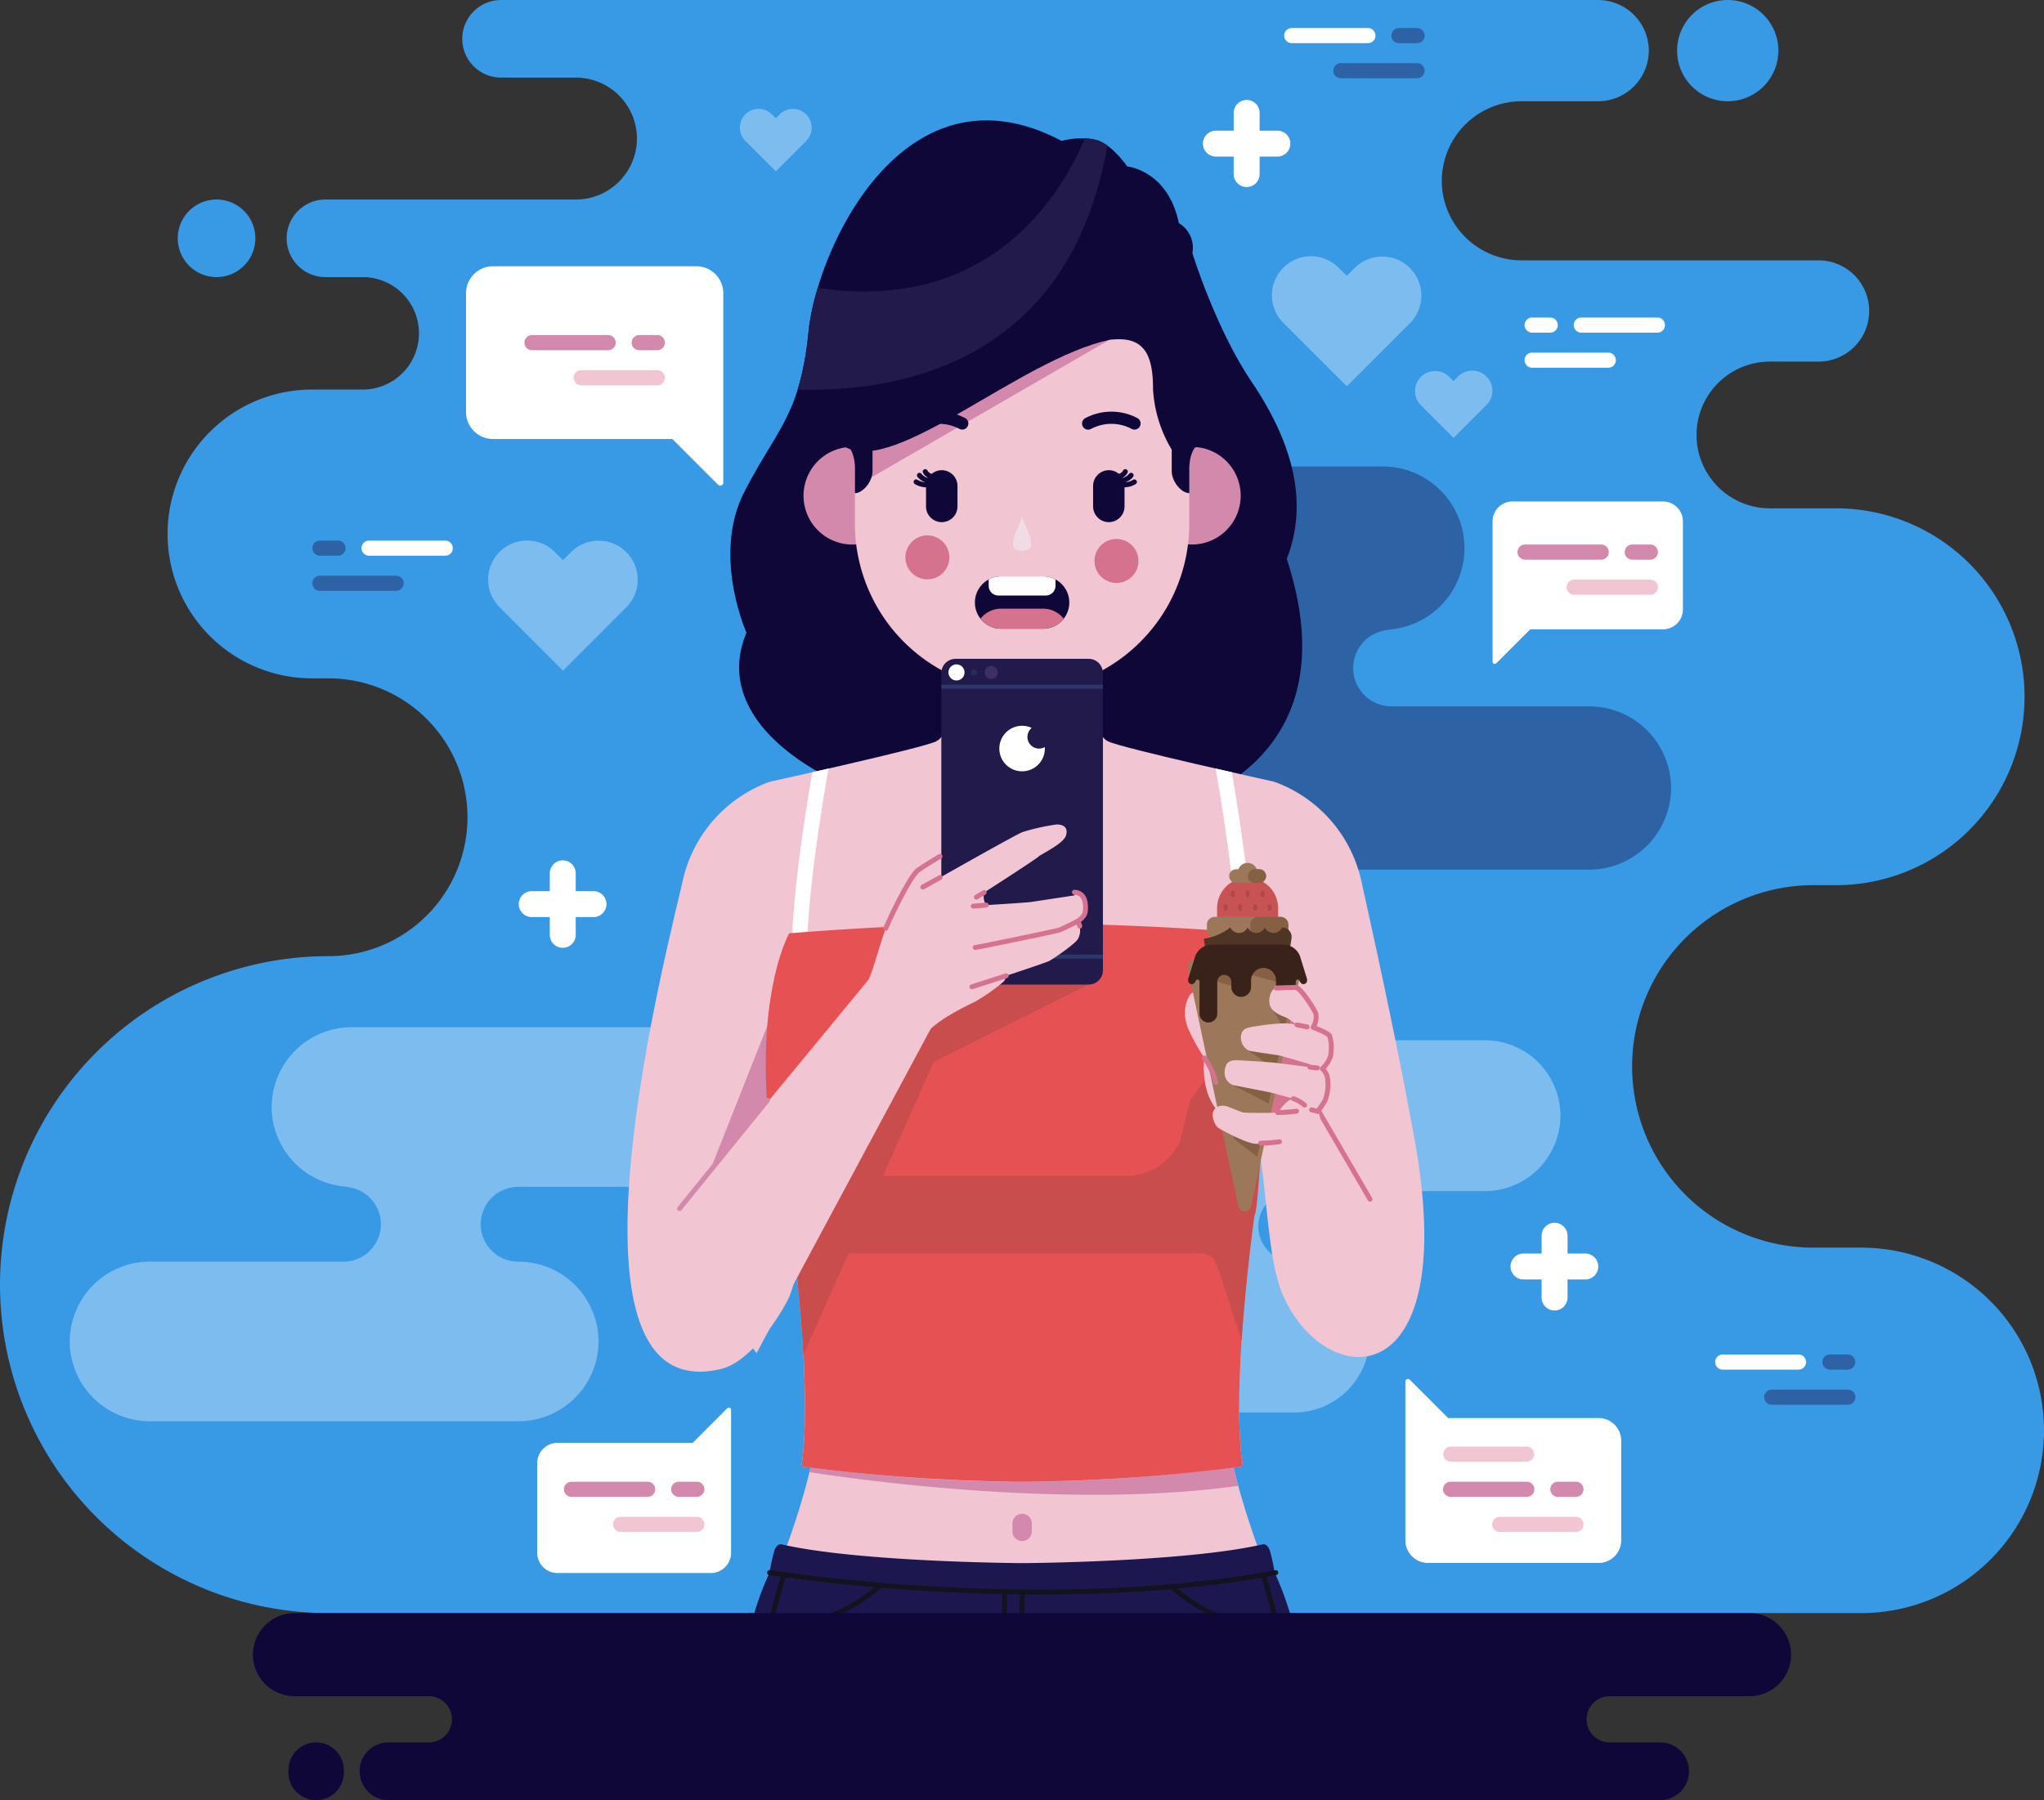 <svg id="Grupo_1068053" data-name="Grupo 1068053" xmlns="http://www.w3.org/2000/svg" xmlns:xlink="http://www.w3.org/1999/xlink" width="295" height="259.851" viewBox="0 0 295 259.851">
  <rect x="0" y="0" width="295" height="259.851" fill="#333333" stroke="none"/>
  <defs>
    <clipPath id="clip-path">
      <rect id="Rectángulo_376566" data-name="Rectángulo 376566" width="295" height="259.851" fill="none"/>
    </clipPath>
  </defs>
  <g id="Grupo_1068052" data-name="Grupo 1068052" clip-path="url(#clip-path)">
    <path id="Trazado_718671" data-name="Trazado 718671" d="M47.418,232.856a47.417,47.417,0,1,1,0-94.834h0a20.049,20.049,0,0,0,0-40.1H45.031a20.845,20.845,0,0,1,0-41.69h7.32a8.115,8.115,0,0,0,0-16.23H46.972a5.6,5.6,0,0,1,0-11.2H83.129a8.826,8.826,0,0,0,8.8-8.8h0a8.826,8.826,0,0,0-8.8-8.8H72.318a5.6,5.6,0,1,1,0-11.2H230.656a7.33,7.33,0,0,1,7.308,7.308h0a7.33,7.33,0,0,1-7.308,7.308H219.569A11.517,11.517,0,0,0,208.086,26.1h0a11.517,11.517,0,0,0,11.483,11.483H262.46a7.308,7.308,0,1,1,0,14.616h-7.018a10.589,10.589,0,0,0,0,21.179h9.551a27.2,27.2,0,0,1,0,54.4H261.88a26.162,26.162,0,1,0,0,52.323h6.743a26.377,26.377,0,1,1,0,52.755Zm201.94-218.24a7.308,7.308,0,1,0-7.309-7.308,7.308,7.308,0,0,0,7.309,7.308M31.255,40a5.6,5.6,0,1,0-5.6-5.6,5.6,5.6,0,0,0,5.6,5.6" fill="#3899e5" fill-rule="evenodd"/>
    <path id="Trazado_718672" data-name="Trazado 718672" d="M280.5,229.3h-50.34a10.916,10.916,0,0,0-10.884,10.884h0a10.916,10.916,0,0,0,10.884,10.884h-1.086a5.1,5.1,0,0,1,0,10.2H202.626a10.916,10.916,0,0,0-10.884,10.884h0a10.916,10.916,0,0,0,10.884,10.884h50.34A10.916,10.916,0,0,0,263.85,272.16h0a10.916,10.916,0,0,0-10.884-10.884h-.082a5.1,5.1,0,1,1,0-10.2H280.5a10.916,10.916,0,0,0,10.884-10.884h0A10.916,10.916,0,0,0,280.5,229.3" transform="translate(-66.173 -79.136)" fill="#7dbcee" fill-rule="evenodd"/>
    <path id="Trazado_718673" data-name="Trazado 718673" d="M109.309,226.427H56.031a11.554,11.554,0,0,0-11.52,11.52h0a11.554,11.554,0,0,0,11.52,11.52h-1.15a5.415,5.415,0,0,1,5.4,5.4h0a5.415,5.415,0,0,1-5.4,5.4H26.889a11.554,11.554,0,0,0-11.52,11.52h0a11.554,11.554,0,0,0,11.52,11.519H80.167a11.554,11.554,0,0,0,11.521-11.519h0a11.555,11.555,0,0,0-11.521-11.52H80.08a5.416,5.416,0,0,1-5.4-5.4h0a5.416,5.416,0,0,1,5.4-5.4h29.229a11.553,11.553,0,0,0,11.519-11.52h0a11.553,11.553,0,0,0-11.519-11.52" transform="translate(-5.304 -78.143)" fill="#7dbcee" fill-rule="evenodd"/>
    <path id="Trazado_718674" data-name="Trazado 718674" d="M215.3,102.831h54.509a11.786,11.786,0,1,1,0,23.573h1.177a5.525,5.525,0,0,0,0,11.049h28.639a11.82,11.82,0,0,1,11.785,11.785h0a11.821,11.821,0,0,1-11.785,11.786h-54.51a11.821,11.821,0,0,1-11.786-11.786h0a11.82,11.82,0,0,1,11.786-11.785h.09a5.525,5.525,0,0,0,0-11.049H215.3a11.786,11.786,0,0,1,0-23.573" transform="translate(-70.236 -35.489)" fill="#2d62a4" fill-rule="evenodd"/>
    <path id="Trazado_718675" data-name="Trazado 718675" d="M273.753,22.025h0a1.877,1.877,0,0,1,1.872,1.871v8.876a1.872,1.872,0,0,1-3.743,0V23.9a1.877,1.877,0,0,1,1.872-1.871" transform="translate(-93.83 -7.601)" fill="#fff" fill-rule="evenodd"/>
    <path id="Trazado_718676" data-name="Trazado 718676" d="M277.723,30.673h0a1.876,1.876,0,0,1-1.871,1.871h-8.876a1.877,1.877,0,0,1-1.871-1.871h0a1.877,1.877,0,0,1,1.871-1.872h8.876a1.876,1.876,0,0,1,1.871,1.872" transform="translate(-91.492 -9.94)" fill="#fff" fill-rule="evenodd"/>
    <path id="Trazado_718677" data-name="Trazado 718677" d="M123.036,189.648h0a1.877,1.877,0,0,1,1.871,1.872V200.4a1.871,1.871,0,1,1-3.743,0V191.52a1.877,1.877,0,0,1,1.872-1.872" transform="translate(-41.816 -65.45)" fill="#fff" fill-rule="evenodd"/>
    <path id="Trazado_718678" data-name="Trazado 718678" d="M127.006,198.3h0a1.877,1.877,0,0,1-1.871,1.872H116.26a1.872,1.872,0,1,1,0-3.743h8.876a1.877,1.877,0,0,1,1.871,1.872" transform="translate(-39.477 -67.789)" fill="#fff" fill-rule="evenodd"/>
    <path id="Trazado_718679" data-name="Trazado 718679" d="M341.612,269.53h0a1.877,1.877,0,0,1,1.872,1.871v8.876a1.872,1.872,0,1,1-3.743,0V271.4a1.877,1.877,0,0,1,1.871-1.871" transform="translate(-117.25 -93.019)" fill="#fff" fill-rule="evenodd"/>
    <path id="Trazado_718680" data-name="Trazado 718680" d="M345.582,278.179h0a1.877,1.877,0,0,1-1.872,1.872h-8.876a1.872,1.872,0,1,1,0-3.743h8.876a1.877,1.877,0,0,1,1.872,1.872" transform="translate(-114.91 -95.358)" fill="#fff" fill-rule="evenodd"/>
    <path id="Trazado_718681" data-name="Trazado 718681" d="M281.957,58.127h0a5.657,5.657,0,0,1,7.976,0l1.184,1.185,1.185-1.185a5.64,5.64,0,0,1,7.975,7.976l-1.184,1.184-7.976,7.975-7.976-7.975L281.957,66.1a5.657,5.657,0,0,1,0-7.976" transform="translate(-96.74 -19.493)" fill="#7dbcee" fill-rule="evenodd"/>
    <path id="Trazado_718682" data-name="Trazado 718682" d="M312.69,82.627h0a2.911,2.911,0,0,1,4.1,0l.609.609.609-.609a2.9,2.9,0,1,1,4.1,4.1l-.609.609-4.1,4.1-4.1-4.1-.61-.609a2.91,2.91,0,0,1,0-4.1" transform="translate(-107.622 -28.224)" fill="#7dbcee" fill-rule="evenodd"/>
    <path id="Trazado_718683" data-name="Trazado 718683" d="M358.9,69.99H347.912a1.091,1.091,0,1,0,0,2.183H358.9a1.091,1.091,0,1,0,0-2.183" transform="translate(-119.693 -24.155)" fill="#fff" fill-rule="evenodd"/>
    <path id="Trazado_718684" data-name="Trazado 718684" d="M339.691,69.99h-2.612a1.091,1.091,0,0,0,0,2.183h2.612a1.091,1.091,0,1,0,0-2.183" transform="translate(-115.955 -24.155)" fill="#fff" fill-rule="evenodd"/>
    <path id="Trazado_718685" data-name="Trazado 718685" d="M348.071,77.729H337.078a1.091,1.091,0,0,0,0,2.183h10.993a1.091,1.091,0,1,0,0-2.183" transform="translate(-115.954 -26.825)" fill="#fff" fill-rule="evenodd"/>
    <path id="Trazado_718686" data-name="Trazado 718686" d="M109.216,120.8h0a5.657,5.657,0,0,1,7.976,0l1.183,1.184,1.184-1.184a5.64,5.64,0,0,1,7.976,7.976l-1.183,1.183-7.977,7.976-7.975-7.976-1.184-1.183a5.656,5.656,0,0,1,0-7.976" transform="translate(-37.124 -41.124)" fill="#7dbcee" fill-rule="evenodd"/>
    <path id="Trazado_718687" data-name="Trazado 718687" d="M91.757,119.159H80.764a1.091,1.091,0,1,0,0,2.183H91.757a1.091,1.091,0,1,0,0-2.183" transform="translate(-27.496 -41.124)" fill="#fff" fill-rule="evenodd"/>
    <path id="Trazado_718688" data-name="Trazado 718688" d="M72.542,119.159H69.93a1.091,1.091,0,0,0,0,2.183h2.612a1.091,1.091,0,1,0,0-2.183" transform="translate(-23.757 -41.124)" fill="#2d62a4" fill-rule="evenodd"/>
    <path id="Trazado_718689" data-name="Trazado 718689" d="M80.924,126.9H69.93a1.091,1.091,0,0,0,0,2.183H80.924a1.091,1.091,0,0,0,0-2.183" transform="translate(-23.757 -43.794)" fill="#2d62a4" fill-rule="evenodd"/>
    <path id="Trazado_718690" data-name="Trazado 718690" d="M379.04,298.567h10.994a1.092,1.092,0,0,1,0,2.183H379.04a1.092,1.092,0,0,1,0-2.183" transform="translate(-130.436 -103.04)" fill="#fff" fill-rule="evenodd"/>
    <path id="Trazado_718691" data-name="Trazado 718691" d="M402.672,298.567h2.612a1.092,1.092,0,0,1,0,2.183h-2.612a1.092,1.092,0,0,1,0-2.183" transform="translate(-138.592 -103.04)" fill="#2d62a4" fill-rule="evenodd"/>
    <path id="Trazado_718692" data-name="Trazado 718692" d="M389.874,306.306h10.992a1.091,1.091,0,0,1,0,2.183H389.874a1.091,1.091,0,1,1,0-2.183" transform="translate(-134.175 -105.711)" fill="#2d62a4" fill-rule="evenodd"/>
    <path id="Trazado_718693" data-name="Trazado 718693" d="M106.581,58.686h29.372a3.891,3.891,0,0,1,3.879,3.88V89.928a.433.433,0,0,1-.739.306l-6.609-6.61h-25.9a3.89,3.89,0,0,1-3.879-3.878V62.566a3.891,3.891,0,0,1,3.879-3.88" transform="translate(-35.444 -20.253)" fill="#fff" fill-rule="evenodd"/>
    <path id="Trazado_718694" data-name="Trazado 718694" d="M353.534,110.539H331.8a2.879,2.879,0,0,0-2.87,2.871v20.248a.319.319,0,0,0,.547.227l4.891-4.891h19.167a2.88,2.88,0,0,0,2.871-2.87V113.41a2.88,2.88,0,0,0-2.871-2.871" transform="translate(-113.518 -38.149)" fill="#fff" fill-rule="evenodd"/>
    <path id="Trazado_718695" data-name="Trazado 718695" d="M121.312,334.16h22.136a2.932,2.932,0,0,0,2.923-2.924V310.614a.327.327,0,0,0-.557-.231l-4.981,4.982h-19.52a2.933,2.933,0,0,0-2.925,2.924v12.946a2.933,2.933,0,0,0,2.925,2.924" transform="translate(-40.857 -107.085)" fill="#fff" fill-rule="evenodd"/>
    <path id="Trazado_718696" data-name="Trazado 718696" d="M125.367,326.608h10.994a1.091,1.091,0,0,1,0,2.183H125.367a1.091,1.091,0,0,1,0-2.183" transform="translate(-42.89 -112.717)" fill="#d289ac" fill-rule="evenodd"/>
    <path id="Trazado_718697" data-name="Trazado 718697" d="M149,326.608h2.612a1.091,1.091,0,1,1,0,2.183H149a1.091,1.091,0,0,1,0-2.183" transform="translate(-51.045 -112.717)" fill="#d289ac" fill-rule="evenodd"/>
    <path id="Trazado_718698" data-name="Trazado 718698" d="M136.2,334.347h10.993a1.091,1.091,0,1,1,0,2.183H136.2a1.091,1.091,0,1,1,0-2.183" transform="translate(-46.628 -115.388)" fill="#f2c5d3" fill-rule="evenodd"/>
    <path id="Trazado_718699" data-name="Trazado 718699" d="M116.665,73.86h10.994a1.091,1.091,0,0,1,0,2.183H116.665a1.091,1.091,0,0,1,0-2.183" transform="translate(-39.886 -25.49)" fill="#d289ac" fill-rule="evenodd"/>
    <path id="Trazado_718700" data-name="Trazado 718700" d="M140.3,73.86h2.612a1.091,1.091,0,1,1,0,2.183H140.3a1.091,1.091,0,0,1,0-2.183" transform="translate(-48.042 -25.49)" fill="#d289ac" fill-rule="evenodd"/>
    <path id="Trazado_718701" data-name="Trazado 718701" d="M127.5,81.6h10.993a1.091,1.091,0,1,1,0,2.183H127.5a1.091,1.091,0,1,1,0-2.183" transform="translate(-43.625 -28.161)" fill="#f2c5d3" fill-rule="evenodd"/>
    <path id="Trazado_718702" data-name="Trazado 718702" d="M335.521,120.029h10.994a1.091,1.091,0,0,1,0,2.183H335.521a1.091,1.091,0,0,1,0-2.183" transform="translate(-115.417 -41.424)" fill="#d289ac" fill-rule="evenodd"/>
    <path id="Trazado_718703" data-name="Trazado 718703" d="M359.153,120.029h2.612a1.091,1.091,0,1,1,0,2.183h-2.612a1.091,1.091,0,0,1,0-2.183" transform="translate(-123.573 -41.424)" fill="#d289ac" fill-rule="evenodd"/>
    <path id="Trazado_718704" data-name="Trazado 718704" d="M346.355,127.767h10.993a1.091,1.091,0,1,1,0,2.183H346.355a1.091,1.091,0,1,1,0-2.183" transform="translate(-119.156 -44.094)" fill="#f2c5d3" fill-rule="evenodd"/>
    <path id="Trazado_718705" data-name="Trazado 718705" d="M337.615,330.512H312.978a3.264,3.264,0,0,1-3.255-3.254V304.306a.364.364,0,0,1,.622-.256l5.544,5.544h21.726a3.264,3.264,0,0,1,3.254,3.253v14.41a3.264,3.264,0,0,1-3.254,3.254" transform="translate(-106.89 -104.895)" fill="#fff" fill-rule="evenodd"/>
    <path id="Trazado_718706" data-name="Trazado 718706" d="M319.118,326.608h10.994a1.091,1.091,0,0,1,0,2.183H319.118a1.091,1.091,0,0,1,0-2.183" transform="translate(-109.756 -112.717)" fill="#d289ac" fill-rule="evenodd"/>
    <path id="Trazado_718707" data-name="Trazado 718707" d="M342.75,326.608h2.612a1.091,1.091,0,0,1,0,2.183H342.75a1.091,1.091,0,0,1,0-2.183" transform="translate(-117.912 -112.717)" fill="#d289ac" fill-rule="evenodd"/>
    <path id="Trazado_718708" data-name="Trazado 718708" d="M329.951,334.347h10.994a1.091,1.091,0,0,1,0,2.183H329.951a1.091,1.091,0,0,1,0-2.183" transform="translate(-113.495 -115.388)" fill="#f2c5d3" fill-rule="evenodd"/>
    <path id="Trazado_718709" data-name="Trazado 718709" d="M319.118,318.869h10.994a1.092,1.092,0,0,1,0,2.183H319.118a1.092,1.092,0,0,1,0-2.183" transform="translate(-109.756 -110.047)" fill="#f2c5d3" fill-rule="evenodd"/>
    <path id="Trazado_718710" data-name="Trazado 718710" d="M241.259,89.825c19.074,58.185-90.913,41.544-77.971,10.655,0,0-5.023-11.157-.3-20.332s8.037-11,9.252-23.086S186.086,17.518,208.772,29.5a10.758,10.758,0,0,1,5.081-.119c2.231.673,4.39,3.808,4.39,3.808s5.847.531,7.447,8.18a4.151,4.151,0,0,1,1.953,4.329s3.313,10.8,8.538,18.562c4.494,6.675,8.846,15.99,5.077,25.566" transform="translate(-55.551 -9.159)" fill="#0e0737" fill-rule="evenodd"/>
    <path id="Trazado_718711" data-name="Trazado 718711" d="M234.581,305.787a50.323,50.323,0,0,0,.751,9.328c2.258,11.227,7.832,23.273,7.832,23.273L205.3,346.261l-37.865-7.874s5.574-12.045,7.832-23.273a50.274,50.274,0,0,0,.75-9.328Z" transform="translate(-57.784 -105.532)" fill="#f2c5d3" fill-rule="evenodd"/>
    <path id="Trazado_718712" data-name="Trazado 718712" d="M238.365,306.14a49.154,49.154,0,0,0,.749,8.975c.327,1.631.726,3.279,1.167,4.9-24.983,3.5-56.463-1.121-61.889-1.974q.154-.633.3-1.264l4.663-4.717s44.44-5.718,50.027-6.278h1.927c.893.058,1.928.181,3.056.353" transform="translate(-61.566 -105.532)" fill="#d289ac" fill-rule="evenodd"/>
    <path id="Trazado_718713" data-name="Trazado 718713" d="M158.829,172.309a19.752,19.752,0,0,0-12.563,14.26c-2.018,9.135-19.895,76.711,5.564,70.5,4.436-1.083,8.747-8.107,9.77-10.335,2.208-4.807,5.717-31.7,5.717-31.7Z" transform="translate(-47.726 -59.466)" fill="#f2c5d3" fill-rule="evenodd"/>
    <path id="Trazado_718714" data-name="Trazado 718714" d="M278.21,172.309a19.752,19.752,0,0,1,12.563,14.26c1.339,6.06,5.059,22.749,7.713,37.46,6.657,36.892-12.479,36.463-18.842,22.791-1.929-4.144-2.291-11.222-3.084-17.814-1.2-9.982-3.485-12.478-3.265-14.371Z" transform="translate(-94.313 -59.466)" fill="#f2c5d3" fill-rule="evenodd"/>
    <path id="Trazado_718715" data-name="Trazado 718715" d="M219.834,120.164h0a10.313,10.313,0,0,1,10.284,10.284V151.98a10.284,10.284,0,1,1-20.567,0V130.448a10.314,10.314,0,0,1,10.284-10.284" transform="translate(-72.319 -41.47)" fill="#e5c2d1" fill-rule="evenodd"/>
    <path id="Trazado_718716" data-name="Trazado 718716" d="M219.834,120.164h0a10.313,10.313,0,0,1,10.284,10.284V151.98a10.284,10.284,0,1,1-20.567,0V130.448A10.314,10.314,0,0,1,219.834,120.164Z" transform="translate(-72.319 -41.47)" fill="none" stroke="#272525" stroke-linecap="round" stroke-linejoin="round" stroke-width="0.216"/>
    <path id="Trazado_718717" data-name="Trazado 718717" d="M214.591,154.517s.177,4.094,2.126,5.067,23.971,5.822,23.971,5.822.262,16.139,2.6,27.314c2.009,9.6-.785,15.373-4.246,24.244-.569,1.457-.587,9.889-1.212,11.1,0,0-3.481,24.545-1.669,36.189-24.18,2.944-40.309,2.944-63.71,0,1.811-11.644-1.67-36.189-1.67-36.189-4.419-8.576-7.8-24.169-5.458-35.344s2.6-27.314,2.6-27.314,22.022-4.847,23.972-5.822,2.126-5.067,2.126-5.067l10.284-2.209Z" transform="translate(-56.793 -52.564)" fill="#f2c5d3" fill-rule="evenodd"/>
    <path id="Trazado_718718" data-name="Trazado 718718" d="M238,169.942c1.06,6.156,2.978,18.392,2.978,26.277a1.105,1.105,0,1,1-2.211,0c0-8.152-2.095-21.091-3.1-26.806l2.329.53m-60.54,0c.742-.168,1.524-.346,2.329-.53-1,5.715-3.1,18.654-3.1,26.806a1.105,1.105,0,1,1-2.21,0c0-7.884,1.918-20.121,2.977-26.277" transform="translate(-60.217 -58.467)" fill="#fff" fill-rule="evenodd"/>
    <path id="Trazado_718719" data-name="Trazado 718719" d="M171.74,238.678c.99-4.115,1.687-7.081,1.806-7.582-1.672-5.382-4.77-12.455-4.77-12.455l-4.069,4.924L156.39,244.57l2.9,4.217-.2.714s8.21-7.394,12.645-10.824" transform="translate(-53.973 -75.456)" fill="#d289ac" fill-rule="evenodd"/>
    <path id="Trazado_718720" data-name="Trazado 718720" d="M240.473,235.766c-.5,1.254-.647,8.92-1.194,9.982,0,0-3.481,24.546-1.669,36.19a261.772,261.772,0,0,1-31.856,2.208,261.761,261.761,0,0,1-31.854-2.208c1.811-11.644-1.67-36.19-1.67-36.19-.547-1.062-1.078-2.231-1.584-3.485-5-26,1.5-37.279,1.5-37.292,11.726-.932,22.7-1.405,33.6-1.42,10.9.015,21.879.489,33.6,1.42.008.012,6.118,4.8,1.114,30.795" transform="translate(-58.239 -70.249)" fill="#e65253" fill-rule="evenodd"/>
    <path id="Trazado_718721" data-name="Trazado 718721" d="M175.085,266.243c-.561-10.2-1.962-20.081-1.962-20.081-.547-1.062-1.078-2.231-1.584-3.485-.068-.354-.133-.7-.2-1.053l27.606-36.875-6.106,9.292,18.711-4.028,4.692,2.773L193.881,223.98l-7.309,16.435h35.243a8.621,8.621,0,0,0,7.6-4.937l1.5-6.085,2.579-3.436,10.155-1.7c.005,5.041-.883,4.658-2.282,11.921-.5,1.254-.647,8.92-1.194,9.982,0,0-1.221,8.608-1.84,18.049-1.862-5.8-3.648-11.266-3.914-11.711-.585-.974-2.6-.909-2.6-.909H181.6Z" transform="translate(-59.133 -70.662)" fill="#ca4d4e" fill-rule="evenodd"/>
    <path id="Trazado_718722" data-name="Trazado 718722" d="M183.195,98.6c-.175.024-.346.052-.517.087l0,0a7.049,7.049,0,1,0,5.883,1.416c.179,2.081-.151,4.656-2.807,4.914l.077-4.064a2.423,2.423,0,0,0-2.631-2.356" transform="translate(-61.112 -34.027)" fill="#d289ac" fill-rule="evenodd"/>
    <path id="Trazado_718723" data-name="Trazado 718723" d="M259.883,98.6c.175.024.346.052.517.087l.005,0h0a7.047,7.047,0,1,1-5.883,1.416c-.179,2.081.152,4.656,2.807,4.914l-.077-4.064a2.422,2.422,0,0,1,2.631-2.356" transform="translate(-86.937 -34.027)" fill="#d289ac" fill-rule="evenodd"/>
    <path id="Trazado_718724" data-name="Trazado 718724" d="M212.54,44.844h0a24.2,24.2,0,0,0-24.131,24.129V90.918a24.129,24.129,0,1,0,48.257,0V68.973A24.2,24.2,0,0,0,212.54,44.844" transform="translate(-65.023 -15.476)" fill="#f2c5d3" fill-rule="evenodd"/>
    <path id="Trazado_718725" data-name="Trazado 718725" d="M188.854,70.727a24.023,24.023,0,0,0-.445,4.6V92.113l36.742-21.234-6.575-4.771s-17.614-2.364-19.761-2.848c-1.1-.249-5.722,3.546-9.961,7.467" transform="translate(-65.023 -21.828)" fill="#d289ac" fill-rule="evenodd"/>
    <path id="Trazado_718726" data-name="Trazado 718726" d="M244.438,118.807a3.173,3.173,0,1,0,3.113,3.232,3.174,3.174,0,0,0-3.113-3.232" transform="translate(-83.244 -41.002)" fill="#d5738f" fill-rule="evenodd"/>
    <path id="Trazado_718727" data-name="Trazado 718727" d="M202.764,118.016a3.173,3.173,0,1,0,3.113,3.233,3.175,3.175,0,0,0-3.113-3.233" transform="translate(-68.861 -40.729)" fill="#d5738f" fill-rule="evenodd"/>
    <path id="Trazado_718728" data-name="Trazado 718728" d="M201.779,93.245a.881.881,0,0,1-.79-1.576,8.044,8.044,0,0,1,7.559.029.883.883,0,0,1-.908,1.514,6.253,6.253,0,0,0-5.861.032" transform="translate(-69.197 -31.316)" fill="#0e0737" fill-rule="evenodd"/>
    <path id="Trazado_718729" data-name="Trazado 718729" d="M245.662,93.247a6.255,6.255,0,0,0-5.865-.034.882.882,0,0,1-.907-1.514,8.042,8.042,0,0,1,7.557-.031.882.882,0,0,1-.785,1.579" transform="translate(-82.297 -31.316)" fill="#0e0737" fill-rule="evenodd"/>
    <path id="Trazado_718730" data-name="Trazado 718730" d="M187.966,82.916v3.4c1.148,0,2.539-1.67,2.539-3.168V80.035a18.922,18.922,0,0,0,2.7-8.768c0-4.493,1.045-7.169,4.892-7.169s7.7,2.012,14,2.012,10.154-2.012,14-2.012,4.893,2.677,4.893,7.169a18.928,18.928,0,0,0,2.7,8.768v3.111c0,1.5,1.392,3.168,2.54,3.168v-3.4c-.016-2.346.841-3.2.841-3.2v-10.1c0-34.375-49.941-34.375-49.941,0v10.1s.856.857.841,3.2" transform="translate(-64.58 -15.128)" fill="#0e0737" fill-rule="evenodd"/>
    <path id="Trazado_718731" data-name="Trazado 718731" d="M205.4,103.57h0a2.258,2.258,0,0,0-1.443.522.926.926,0,0,1-.611-.465.361.361,0,1,0-.641.331,1.566,1.566,0,0,0,.734.7l-.018.02a1.68,1.68,0,0,1-.944-.577.361.361,0,1,0-.559.455,2.342,2.342,0,0,0,1.064.739l0,.006a2.242,2.242,0,0,1-1.084-.348.361.361,0,1,0-.387.61,2.911,2.911,0,0,0,1.121.424l.5.071V108.8a2.27,2.27,0,1,0,4.54,0V105.84a2.277,2.277,0,0,0-2.27-2.27" transform="translate(-69.483 -35.696)" fill="#0e0737" fill-rule="evenodd"/>
    <path id="Trazado_718732" data-name="Trazado 718732" d="M243.168,103.57h0a2.255,2.255,0,0,1,1.442.522.927.927,0,0,0,.612-.465.361.361,0,1,1,.641.331,1.569,1.569,0,0,1-.734.7l.018.02a1.684,1.684,0,0,0,.944-.577.361.361,0,1,1,.559.455,2.342,2.342,0,0,1-1.064.739l0,.006a2.246,2.246,0,0,0,1.085-.348.361.361,0,0,1,.386.61,2.9,2.9,0,0,1-1.121.424l-.5.071V108.8a2.277,2.277,0,0,1-2.269,2.27h0a2.277,2.277,0,0,1-2.269-2.27V105.84a2.277,2.277,0,0,1,2.269-2.27" transform="translate(-83.138 -35.696)" fill="#0e0737" fill-rule="evenodd"/>
    <path id="Trazado_718733" data-name="Trazado 718733" d="M218.632,127.039h6.062a3.781,3.781,0,0,1,0,7.562h-6.062a3.781,3.781,0,1,1,0-7.562" transform="translate(-74.148 -43.843)" fill="#0e0737" fill-rule="evenodd"/>
    <path id="Trazado_718734" data-name="Trazado 718734" d="M228.092,135.611a3.782,3.782,0,0,1-2.971,1.448H219.06a3.776,3.776,0,0,1-2.97-1.448,3.779,3.779,0,0,1,2.97-1.448h6.062a3.784,3.784,0,0,1,2.971,1.448" transform="translate(-74.576 -46.302)" fill="#d5738f" fill-rule="evenodd"/>
    <path id="Trazado_718735" data-name="Trazado 718735" d="M219.681,127.039h6.062a3.755,3.755,0,0,1,1.791.454v.919a1.4,1.4,0,0,1-1.395,1.394h-6.855a1.4,1.4,0,0,1-1.394-1.394v-.919a3.75,3.75,0,0,1,1.79-.454" transform="translate(-75.198 -43.843)" fill="#fff" fill-rule="evenodd"/>
    <path id="Trazado_718736" data-name="Trazado 718736" d="M209.512,145.22h19.2a2.067,2.067,0,0,1,2.062,2.061v42.9a2.067,2.067,0,0,1-2.062,2.061h-19.2a2.067,2.067,0,0,1-2.061-2.061v-42.9a2.067,2.067,0,0,1,2.061-2.061" transform="translate(-71.595 -50.118)" fill="#211a4b" fill-rule="evenodd"/>
    <rect id="Rectángulo_376564" data-name="Rectángulo 376564" width="23.318" height="0.58" transform="translate(135.856 98.838)" fill="#2c376a"/>
    <rect id="Rectángulo_376565" data-name="Rectángulo 376565" width="23.318" height="0.58" transform="translate(135.856 137.808)" fill="#2c376a"/>
    <path id="Trazado_718737" data-name="Trazado 718737" d="M210.184,146.449a1.16,1.16,0,1,1-1.159,1.16,1.16,1.16,0,0,1,1.159-1.16" transform="translate(-72.138 -50.542)" fill="#fff" fill-rule="evenodd"/>
    <path id="Trazado_718738" data-name="Trazado 718738" d="M214.4,147.523a.456.456,0,1,1-.456.456.455.455,0,0,1,.456-.456" transform="translate(-73.834 -50.912)" fill="#28295e" fill-rule="evenodd"/>
    <path id="Trazado_718739" data-name="Trazado 718739" d="M217.945,146.782a.942.942,0,1,1-.942.942.942.942,0,0,1,.942-.942" transform="translate(-74.891 -50.657)" fill="#3d2e64" fill-rule="evenodd"/>
    <path id="Trazado_718740" data-name="Trazado 718740" d="M223.522,159.986a3.278,3.278,0,0,1,1.384.305,1.683,1.683,0,0,0,1.893,2.768c.005.07.007.141.007.212a3.285,3.285,0,1,1-3.285-3.286" transform="translate(-76.007 -55.214)" fill="#fff" fill-rule="evenodd"/>
    <path id="Trazado_718741" data-name="Trazado 718741" d="M201.255,186.336s-2.073,1.214-3.135,1.972-3.342,5.375-4.468,7.875-2.42,8.648-3.633,9.407l8.6,7.255c1.081-2.432,6.48-4.933,7.77-5.579a28.813,28.813,0,0,0,3.924-2.749,1.468,1.468,0,0,0,.493-.945s5.65-1.861,6.181-2.126,3.943-2.579,4.208-3.261a2.491,2.491,0,0,0-.113-2.464s1.062-.607,1.138-1.441.128-2.654-1.567-2.768v.456s-5.448.834-6.244.948-6.484.455-6.484.455a2.161,2.161,0,0,1-.379-1.252c.037-.682.075-.569.075-.569s7.432-4.777,7.811-5.157,3.6-1.857,3.982-3.033-.342-1.631-1.327-1.631a30.321,30.321,0,0,0-4.928,1.1c-.722.227-11.9,6.559-11.9,6.559Z" transform="translate(-65.578 -62.717)" fill="#f2c5d3" fill-rule="evenodd"/>
    <line id="Línea_3206" data-name="Línea 3206" x1="4.948" y2="1.59" transform="translate(140.276 140.854)" fill="none" stroke="#d5738f" stroke-linecap="round" stroke-linejoin="round" stroke-width="0.709"/>
    <path id="Trazado_718742" data-name="Trazado 718742" d="M229.673,203.094s-2.314,1.157-2.654,1.27-11.034,2.35-12.1,2.5" transform="translate(-74.174 -70.091)" fill="none" stroke="#d5738f" stroke-linecap="round" stroke-linejoin="round" stroke-width="0.709"/>
    <line id="Línea_3207" data-name="Línea 3207" x1="1.877" y2="0.151" transform="translate(140.466 130.652)" fill="none" stroke="#d5738f" stroke-linecap="round" stroke-linejoin="round" stroke-width="0.709"/>
    <line id="Línea_3208" data-name="Línea 3208" x1="1.119" y2="0.663" transform="translate(140.92 128.832)" fill="none" stroke="#d5738f" stroke-linecap="round" stroke-linejoin="round" stroke-width="0.709"/>
    <line id="Línea_3209" data-name="Línea 3209" x1="2.491" y2="1.384" transform="translate(133.185 126.67)" fill="none" stroke="#d5738f" stroke-linecap="round" stroke-linejoin="round" stroke-width="0.709"/>
    <path id="Trazado_718743" data-name="Trazado 718743" d="M159.52,269.081l25.67-47.82-8.316-7.536-31.056,37.682Z" transform="translate(-50.324 -73.76)" fill="#f2c5d3" fill-rule="evenodd"/>
    <line id="Línea_3210" data-name="Línea 3210" x2="9.002" y2="15.463" transform="translate(188.723 157.646)" fill="none" stroke="#d5738f" stroke-linecap="round" stroke-linejoin="round" stroke-width="0.709"/>
    <path id="Trazado_718744" data-name="Trazado 718744" d="M275.62,192.59v-.964a1.418,1.418,0,0,0-2.836,0v.964a1.418,1.418,0,0,0,2.836,0" transform="translate(-94.142 -65.644)" fill="#9d775a" fill-rule="evenodd"/>
    <path id="Trazado_718745" data-name="Trazado 718745" d="M272.627,204.251h0a4.419,4.419,0,0,0,4.407-4.407V197.88a4.407,4.407,0,1,0-8.814,0v1.965a4.42,4.42,0,0,0,4.407,4.407" transform="translate(-92.567 -66.77)" fill="#c85354" fill-rule="evenodd"/>
    <path id="Trazado_718746" data-name="Trazado 718746" d="M267.093,205.126h9.525a1.114,1.114,0,0,0,1.111-1.111v-.792a1.114,1.114,0,0,0-1.111-1.111h-9.525a1.114,1.114,0,0,0-1.11,1.111v.792a1.114,1.114,0,0,0,1.11,1.111" transform="translate(-91.795 -69.752)" fill="#9d775a" fill-rule="evenodd"/>
    <path id="Trazado_718747" data-name="Trazado 718747" d="M276.658,205.126h3.261a1.114,1.114,0,0,0,1.111-1.111v-.792a1.114,1.114,0,0,0-1.111-1.111h-3.261a1.114,1.114,0,0,0-1.111,1.111v.792a1.114,1.114,0,0,0,1.111,1.111" transform="translate(-95.095 -69.752)" fill="#856043" fill-rule="evenodd"/>
    <path id="Trazado_718748" data-name="Trazado 718748" d="M277.93,206.066l-.3,1.992H265.57l-.3-1.992a8.092,8.092,0,0,0,3.836-1.634,1.371,1.371,0,0,0,2.494,0,1.37,1.37,0,0,0,2.493,0,1.37,1.37,0,0,0,2.492,0,1.371,1.371,0,0,1,1.344,1.634" transform="translate(-91.54 -70.553)" fill="#4e3525" fill-rule="evenodd"/>
    <path id="Trazado_718749" data-name="Trazado 718749" d="M271.918,193.572h3.295a.981.981,0,1,0,0-1.961h-3.295a.981.981,0,1,0,0,1.961" transform="translate(-93.504 -66.128)" fill="#9d775a" fill-rule="evenodd"/>
    <path id="Trazado_718750" data-name="Trazado 718750" d="M269.666,199.594v.364a.284.284,0,0,0,.568,0v-.364a.284.284,0,1,0-.568,0" transform="translate(-93.066 -68.785)" fill="#ae4849" fill-rule="evenodd"/>
    <path id="Trazado_718751" data-name="Trazado 718751" d="M272.861,199.594v.364a.284.284,0,1,0,.567,0v-.364a.284.284,0,1,0-.567,0" transform="translate(-94.169 -68.785)" fill="#ae4849" fill-rule="evenodd"/>
    <path id="Trazado_718752" data-name="Trazado 718752" d="M276.173,199.594v.364a.284.284,0,0,0,.568,0v-.364a.284.284,0,1,0-.568,0" transform="translate(-95.312 -68.785)" fill="#ae4849" fill-rule="evenodd"/>
    <path id="Trazado_718753" data-name="Trazado 718753" d="M279.366,199.594v.364a.284.284,0,0,0,.568,0v-.364a.284.284,0,1,0-.568,0" transform="translate(-96.413 -68.785)" fill="#ae4849" fill-rule="evenodd"/>
    <path id="Trazado_718754" data-name="Trazado 718754" d="M271.225,196.612v.363a.284.284,0,1,0,.568,0v-.363a.284.284,0,1,0-.568,0" transform="translate(-93.604 -67.756)" fill="#ae4849" fill-rule="evenodd"/>
    <path id="Trazado_718755" data-name="Trazado 718755" d="M274.517,196.612v.363a.284.284,0,1,0,.568,0v-.363a.284.284,0,1,0-.568,0" transform="translate(-94.74 -67.756)" fill="#ae4849" fill-rule="evenodd"/>
    <path id="Trazado_718756" data-name="Trazado 718756" d="M277.808,196.612v.363a.284.284,0,1,0,.568,0v-.363a.284.284,0,1,0-.568,0" transform="translate(-95.876 -67.756)" fill="#ae4849" fill-rule="evenodd"/>
    <path id="Trazado_718757" data-name="Trazado 718757" d="M275.93,193.572h.667a.981.981,0,1,0,0-1.961h-.667a.981.981,0,0,0,0,1.961" transform="translate(-94.889 -66.128)" fill="#856043" fill-rule="evenodd"/>
    <path id="Trazado_718758" data-name="Trazado 718758" d="M279.195,219.363s3.1,3.746,3.554,4.432a32.579,32.579,0,0,1,2.119,7.362c.112,1.668-1.835,7.009-3.17,7.343s-6.443,1.808-6.893-.876,4.39-18.259,4.39-18.259" transform="translate(-94.829 -75.706)" fill="#d5738f" fill-rule="evenodd"/>
    <path id="Trazado_718759" data-name="Trazado 718759" d="M263.842,219.169a1.824,1.824,0,0,0-1.473-.473c-.751.194-2.031,2.809-.529,5.758a27.491,27.491,0,0,0,2.114,3.726s-1,6.563,3.726,9.067,2.893-6.062,2.893-6.062Z" transform="translate(-90.124 -75.463)" fill="#f2c5d3" fill-rule="evenodd"/>
    <path id="Trazado_718760" data-name="Trazado 718760" d="M269.038,247.148l-7.309-34.418a.943.943,0,0,1,.923-1.139h14.616a.942.942,0,0,1,.923,1.139l-7.309,34.418a.942.942,0,0,1-1.844,0" transform="translate(-90.319 -73.023)" fill="#9d775a" fill-rule="evenodd"/>
    <path id="Trazado_718761" data-name="Trazado 718761" d="M269.92,238l-.256-1.209,3.832,1.57.612-1.69-.838,3.946Zm-1.149-24.69h8.874l-.756,2.248L272.2,214.3l-2.528,1.685-2.6-.818-1.04,1.24,1.164-2.8Zm9.006,6.081-2.872,13.521-5.177-2.673,5.825-2.51-3.8-2.595,5.092-3.551-1.318-2.153,1.442-.871s.306.312.811.832" transform="translate(-91.812 -73.617)" fill="#856043" fill-rule="evenodd"/>
    <path id="Trazado_718762" data-name="Trazado 718762" d="M277.369,213.658v1.636a1.423,1.423,0,1,1-2.846,0v-1.91a1.8,1.8,0,0,0-3.6,0v.956a1.422,1.422,0,1,1-2.845,0V213.6a1.016,1.016,0,0,0-2.033,0v4.584a1.284,1.284,0,0,1-1.28,1.28h0a1.284,1.284,0,0,1-1.28-1.28v-4.523c0-.508-.409-.488-.536-.233s-.365.66-.823.437S261.9,213,261.9,213l.42-1.342.518-1.683a2.568,2.568,0,0,1,2.3-1.751h10.575a2.569,2.569,0,0,1,2.3,1.751l.518,1.683.42,1.342s.233.64-.224.864-.7-.183-.823-.437-.536-.275-.536.233" transform="translate(-90.365 -71.86)" fill="#382219" fill-rule="evenodd"/>
    <path id="Trazado_718763" data-name="Trazado 718763" d="M276.407,217.735s2.308-.084,2.725-.084.584.278,1.057.779a19.343,19.343,0,0,1,1.919,2.892,2.693,2.693,0,0,1-.361,2.086s2.17.807,2.392,1.251a6.308,6.308,0,0,1,.111,2.948,4.571,4.571,0,0,1-1.168,1.779,2.521,2.521,0,0,1,.723,1.251,6.4,6.4,0,0,1-.362,3.394,15.3,15.3,0,0,1-1.029,1.5,2.228,2.228,0,0,1,.306,1.613,10.153,10.153,0,0,1-2.7,2.754c-.612.389-5.229.305-6.481.333s-5.173-2.03-5.618-2.419a2.916,2.916,0,0,1-.669-1.948c.056-.473.595-1.444,2.092-1.041,0,0,1.886.764,2.276.874s4.853.069,5.019.014,1.016-1.738,2.267-2c0,0-2.767-.764-3.3-.889s-5.229-1.016-5.466-1.085a1.921,1.921,0,0,1-1.168-1.849c.069-1.183.5-1.739,1.654-1.724s4.756.278,5.466.347,5.062.653,5.242.653.069-.361-.153-.445-4.005-1.193-4.388-1.263-3.692-.517-4.345-.684a2.124,2.124,0,0,1-1.073-2.337c.264-.917.807-.987,2.448-1.223a26.451,26.451,0,0,1,4.047-.376c.668.056,1.544.223,1.544.223s-1.126-.834-1.4-.988-2.212-.654-2.517-1.906.389-2.42.908-2.43" transform="translate(-92.232 -75.115)" fill="#f2c5d3" fill-rule="evenodd"/>
    <line id="Línea_3211" data-name="Línea 3211" x2="1.459" y2="0.291" transform="translate(187.191 147.944)" fill="none" stroke="#d5738f" stroke-linecap="round" stroke-linejoin="round" stroke-width="0.709"/>
    <line id="Línea_3212" data-name="Línea 3212" x2="1.099" y2="0.115" transform="translate(189.04 154.044)" fill="none" stroke="#d5738f" stroke-linecap="round" stroke-linejoin="round" stroke-width="0.709"/>
    <path id="Trazado_718764" data-name="Trazado 718764" d="M285.054,242.177a5.286,5.286,0,0,1,1.61.929" transform="translate(-98.376 -83.579)" fill="none" stroke="#d5738f" stroke-linecap="round" stroke-linejoin="round" stroke-width="0.709"/>
    <path id="Trazado_718765" data-name="Trazado 718765" d="M281.593,245.13a20.48,20.48,0,0,0,2.722-.2" transform="translate(-97.182 -84.53)" fill="none" stroke="#d5738f" stroke-linecap="round" stroke-linejoin="round" stroke-width="0.709"/>
    <line id="Línea_3213" data-name="Línea 3213" x1="0.893" y1="0.212" transform="translate(189.29 160.208)" fill="none" stroke="#d5738f" stroke-linecap="round" stroke-linejoin="round" stroke-width="0.709"/>
    <path id="Trazado_718766" data-name="Trazado 718766" d="M265.435,233.2a10.49,10.49,0,0,1,1.637,3.513" transform="translate(-91.606 -80.479)" fill="none" stroke="#d5738f" stroke-linecap="round" stroke-linejoin="round" stroke-width="0.709"/>
    <path id="Trazado_718767" data-name="Trazado 718767" d="M281.234,217.735s2.308-.084,2.725-.084.584.278,1.057.779a19.334,19.334,0,0,1,1.919,2.892,2.693,2.693,0,0,1-.361,2.086s2.17.807,2.392,1.251a6.308,6.308,0,0,1,.111,2.948,4.571,4.571,0,0,1-1.168,1.779,2.521,2.521,0,0,1,.723,1.251,6.4,6.4,0,0,1-.361,3.394,15.3,15.3,0,0,1-1.03,1.5" transform="translate(-97.058 -75.115)" fill="none" stroke="#d5738f" stroke-linecap="round" stroke-linejoin="round" stroke-width="0.709"/>
    <path id="Trazado_718768" data-name="Trazado 718768" d="M223.213,198.837a1.6,1.6,0,0,0-.336-.688s1.062-.607,1.138-1.441.128-2.654-1.566-2.768m-19.4-5.175s-2.073,1.214-3.135,1.972-3.342,5.375-4.468,7.875c-.073.16-.145.335-.219.523" transform="translate(-67.378 -65.145)" fill="none" stroke="#d5738f" stroke-linecap="round" stroke-linejoin="round" stroke-width="0.709"/>
    <path id="Trazado_718769" data-name="Trazado 718769" d="M204.638,343.116s23.611-.13,34.785-2.728c0,0,.618-.1.974.942a24.935,24.935,0,0,1,.682,3.151,43.622,43.622,0,0,1,2.664,7.487c.845,3.638-39.106,5.587-39.106,5.587s-39.951-1.949-39.106-5.587a43.682,43.682,0,0,1,2.664-7.487,25.143,25.143,0,0,1,.682-3.151c.358-1.039.974-.942.974-.942,11.175,2.6,34.786,2.728,34.786,2.728" transform="translate(-57.123 -117.472)" fill="#1c174f" fill-rule="evenodd"/>
    <path id="Trazado_718770" data-name="Trazado 718770" d="M224.517,333.665h0a1.4,1.4,0,0,1,1.4,1.4V336.3a1.4,1.4,0,0,1-2.794,0v-1.234a1.4,1.4,0,0,1,1.4-1.4" transform="translate(-77.002 -115.153)" fill="#d289ac" fill-rule="evenodd"/>
    <path id="Trazado_718771" data-name="Trazado 718771" d="M169.606,346.639s39.389,6.32,73.06,0" transform="translate(-58.534 -119.63)" fill="none" stroke="#12131f" stroke-linecap="round" stroke-linejoin="round" stroke-width="0.709"/>
    <line id="Línea_3214" data-name="Línea 3214" y2="3.918" transform="translate(144.972 229.763)" fill="none" stroke="#12131f" stroke-linecap="round" stroke-linejoin="round" stroke-width="0.709"/>
    <line id="Línea_3215" data-name="Línea 3215" y2="3.833" transform="translate(147.515 229.803)" fill="none" stroke="#12131f" stroke-linecap="round" stroke-linejoin="round" stroke-width="0.709"/>
    <path id="Trazado_718772" data-name="Trazado 718772" d="M189.664,349.416s-3.955,3.728-8.308,4.7" transform="translate(-62.589 -120.589)" fill="none" stroke="#12131f" stroke-linecap="round" stroke-linejoin="round" stroke-width="0.709"/>
    <path id="Trazado_718773" data-name="Trazado 718773" d="M171.833,347.094s-1.557,5.314-1.686,6.288" transform="translate(-58.72 -119.787)" fill="none" stroke="#12131f" stroke-linecap="round" stroke-linejoin="round" stroke-width="0.709"/>
    <path id="Trazado_718774" data-name="Trazado 718774" d="M258.237,349.729s3.954,3.727,8.307,4.7" transform="translate(-89.122 -120.697)" fill="none" stroke="#12131f" stroke-linecap="round" stroke-linejoin="round" stroke-width="0.709"/>
    <path id="Trazado_718775" data-name="Trazado 718775" d="M278.41,347.136s1.557,5.314,1.688,6.288" transform="translate(-96.084 -119.802)" fill="none" stroke="#12131f" stroke-linecap="round" stroke-linejoin="round" stroke-width="0.709"/>
    <line id="Línea_3216" data-name="Línea 3216" x1="12.684" y2="15.631" transform="translate(98.084 158.824)" fill="none" stroke="#d289ac" stroke-linecap="round" stroke-linejoin="round" stroke-width="0.709"/>
    <path id="Trazado_718776" data-name="Trazado 718776" d="M222.765,70.51c-12.972,2.853-30.774,19.415-38.045,15.52C176.259,81.5,186.7,63.6,190.464,62.3s32.3,8.208,32.3,8.208" transform="translate(-62.637 -21.459)" fill="#0e0737" fill-rule="evenodd"/>
    <path id="Trazado_718777" data-name="Trazado 718777" d="M224.564,118.877c-2.592-.022-.637-3.047,0-4.824.638,1.777,2.592,4.8,0,4.824" transform="translate(-77.049 -39.361)" fill="#f0dce4" fill-rule="evenodd"/>
    <path id="Trazado_718778" data-name="Trazado 718778" d="M217.252,30.472c-3.538,8.365-13.86,25.3-38.568,21.593a34.9,34.9,0,0,0-1.333,6.356,41.878,41.878,0,0,1-1.567,8.346c15.017.388,39.239-4.035,44.706-35.228a5.233,5.233,0,0,0-1.521-.8,6.829,6.829,0,0,0-1.716-.265" transform="translate(-60.666 -10.516)" fill="#211a4b" fill-rule="evenodd"/>
    <path id="Trazado_718779" data-name="Trazado 718779" d="M163.842,24.78h0a2.717,2.717,0,0,1,3.831,0l.568.568.568-.568a2.709,2.709,0,0,1,3.831,3.831l-.568.568-3.83,3.83-3.832-3.83-.568-.568a2.718,2.718,0,0,1,0-3.831" transform="translate(-56.272 -8.279)" fill="#7dbcee" fill-rule="evenodd"/>
    <path id="Trazado_718780" data-name="Trazado 718780" d="M284.1,6.179h10.994a1.091,1.091,0,0,1,0,2.183H284.1a1.091,1.091,0,1,1,0-2.183" transform="translate(-97.67 -2.132)" fill="#fff" fill-rule="evenodd"/>
    <path id="Trazado_718781" data-name="Trazado 718781" d="M307.731,6.179h2.612a1.091,1.091,0,1,1,0,2.183h-2.612a1.091,1.091,0,1,1,0-2.183" transform="translate(-105.826 -2.132)" fill="#2d62a4" fill-rule="evenodd"/>
    <path id="Trazado_718782" data-name="Trazado 718782" d="M294.933,13.917h10.992a1.091,1.091,0,1,1,0,2.183H294.933a1.091,1.091,0,1,1,0-2.183" transform="translate(-101.409 -4.803)" fill="#2d62a4" fill-rule="evenodd"/>
    <path id="Trazado_718783" data-name="Trazado 718783" d="M277.823,251.876a20.564,20.564,0,0,0,2.722-.2" transform="translate(-95.881 -86.858)" fill="none" stroke="#d5738f" stroke-linecap="round" stroke-linejoin="round" stroke-width="0.709"/>
    <path id="Trazado_718784" data-name="Trazado 718784" d="M61.742,355.567H271.733a6.018,6.018,0,0,1,6,6h0a6.016,6.016,0,0,1-6,6h-20.24a3.333,3.333,0,0,0,0,6.665H258.9a4.166,4.166,0,0,1,0,8.331H75.24a4.166,4.166,0,0,1,0-8.331h5.832a3.333,3.333,0,1,0,0-6.665H61.742a6.017,6.017,0,0,1-6-6h0a6.018,6.018,0,0,1,6-6m3.124,27a4.011,4.011,0,0,0,4-4v-.333a4,4,0,1,0-8,0v.333a4.01,4.01,0,0,0,4,4" transform="translate(-19.238 -122.712)" fill="#0e0737" fill-rule="evenodd"/>
  </g>
</svg>

